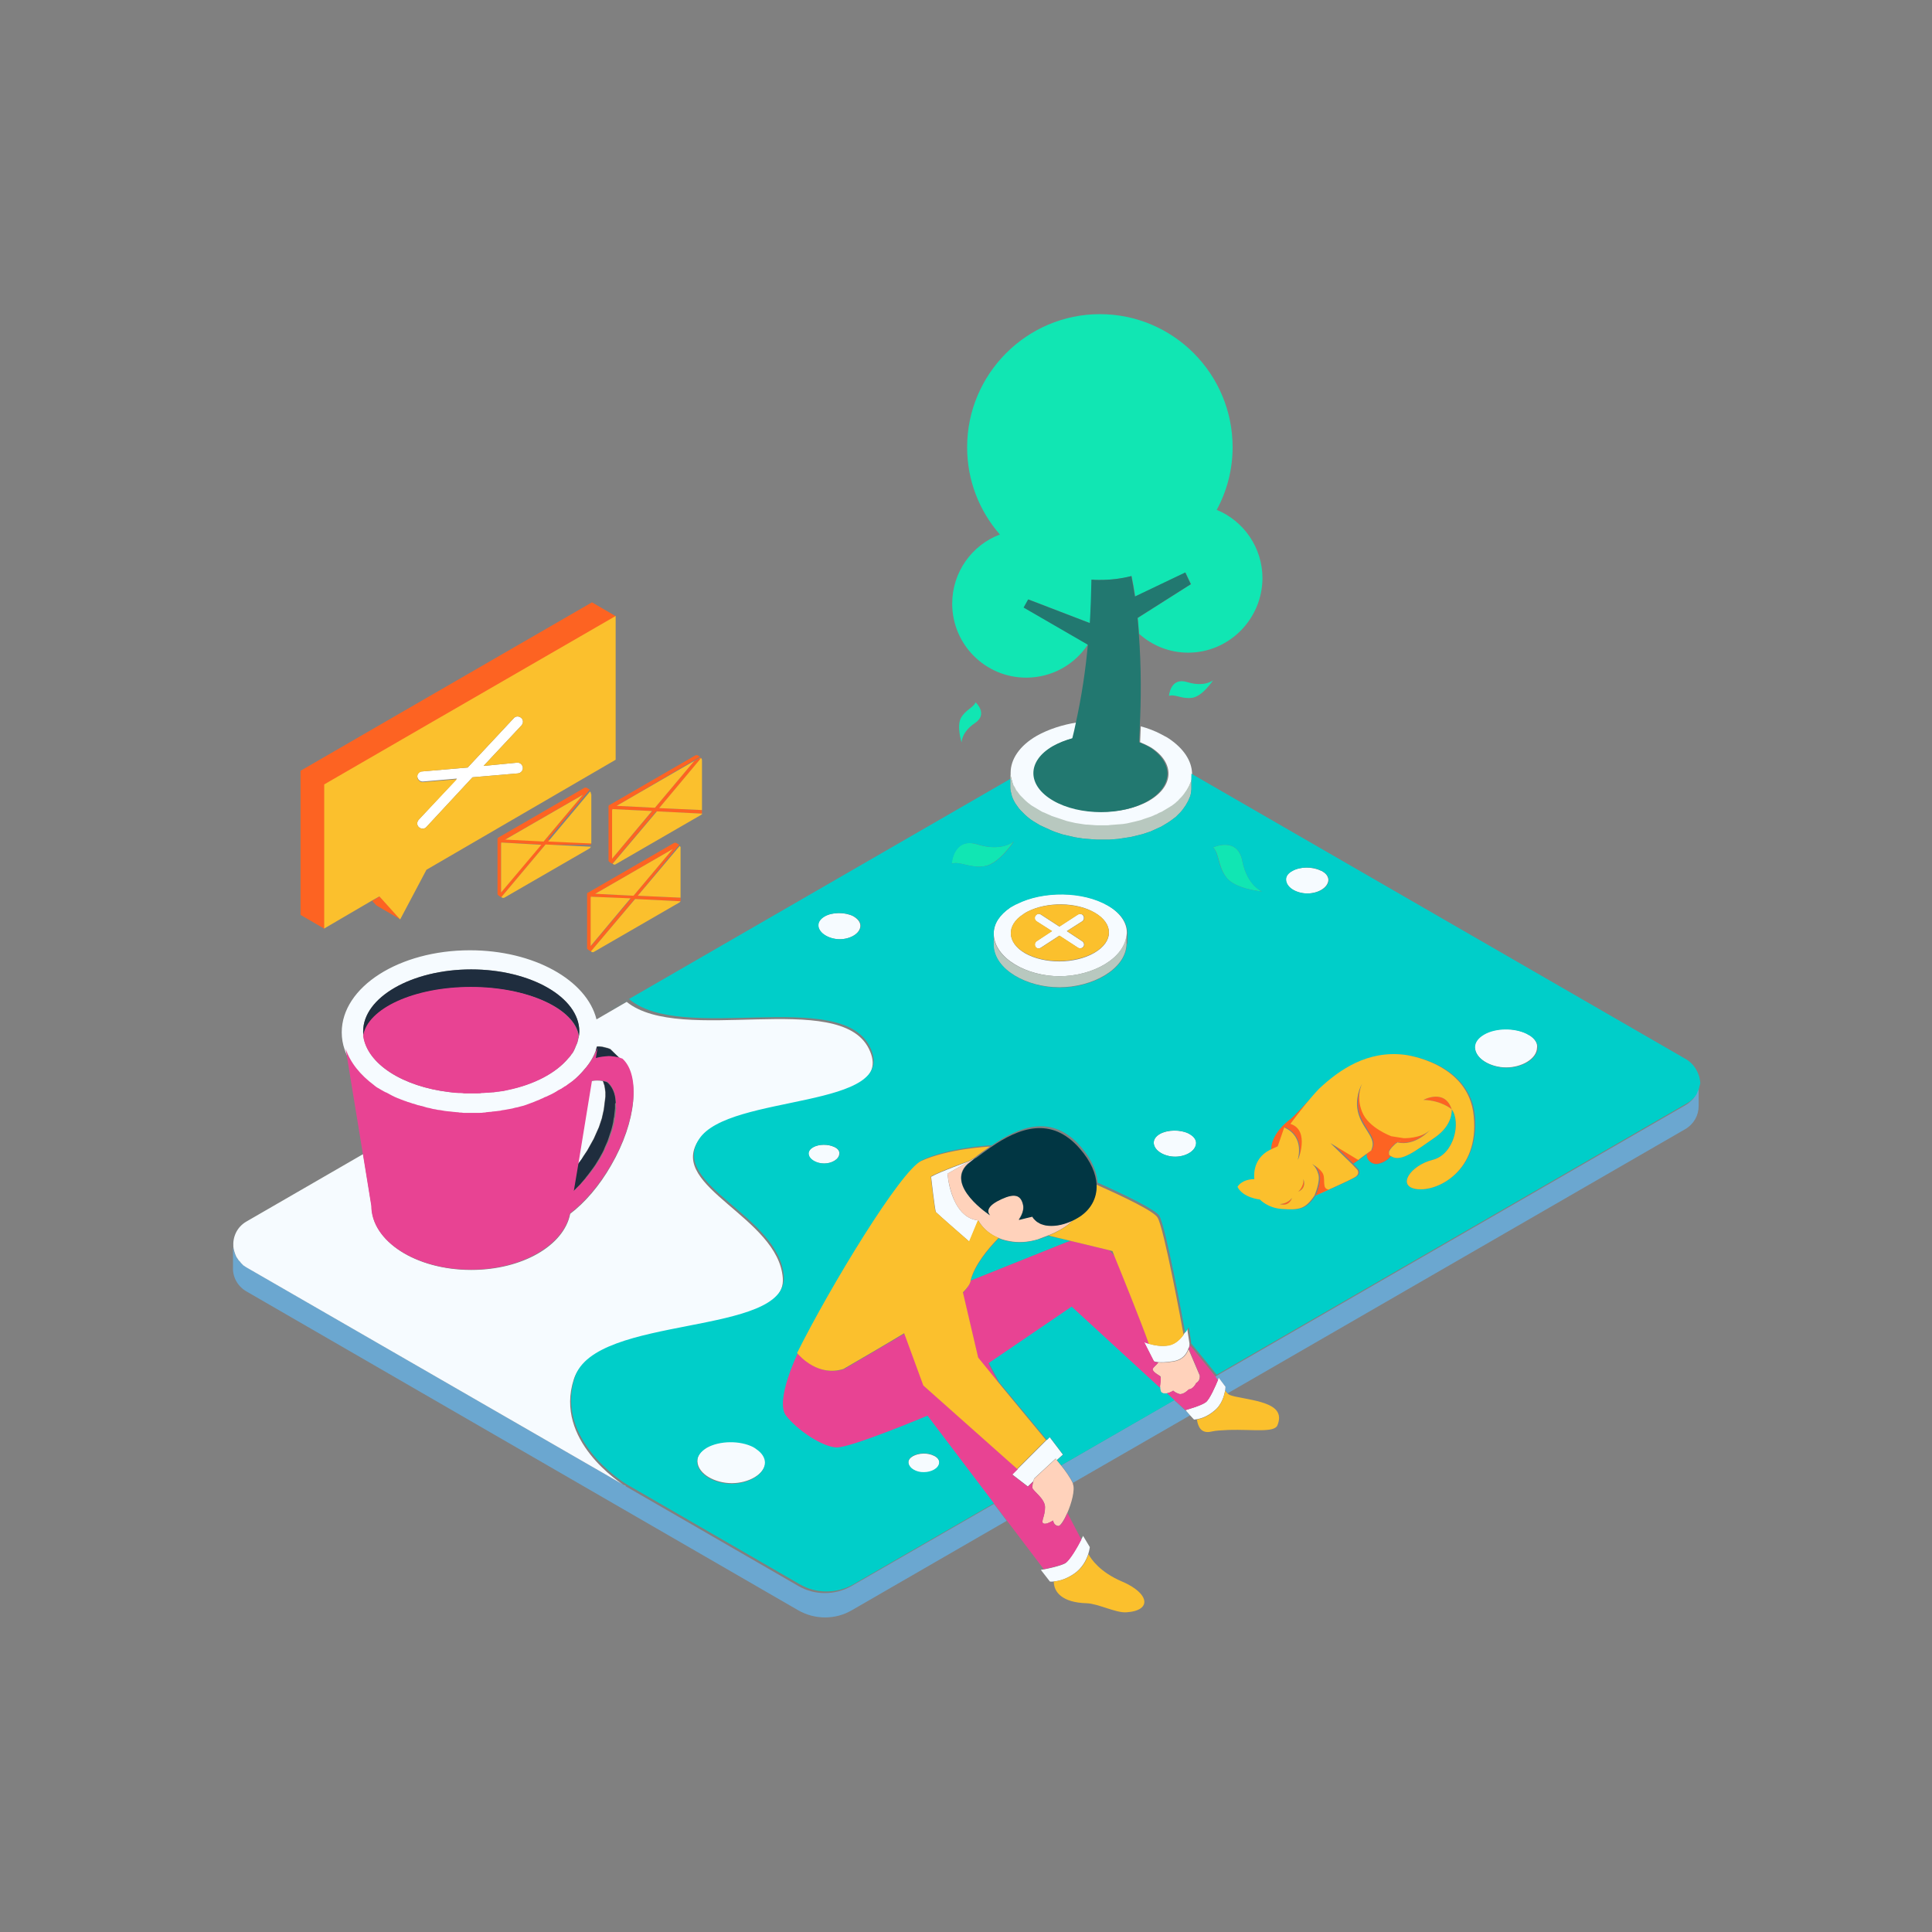 <?xml version="1.0" standalone="no"?>
<svg version="1.1" id="color_x5F_1" xmlns="http://www.w3.org/2000/svg" xmlns:xlink="http://www.w3.org/1999/xlink" x="0px" y="0px" width="600px" height="600px" viewBox="0 0 600 600" enable-background="new 0 0 600 600" xml:space="preserve">
<rect x="0" y="0" width="600" height="600" fill="#808080" stroke="none"/>
<path id="color_x5F_13" fill="#6BA7D0" d="M308.719,467.059l3.931,5.241l-48.178,27.817c-5.04,2.924-11.389,2.924-16.529,0
	L76.499,401.041c-2.923-1.713-4.333-4.736-4.132-7.66v-6.449v0.1c0,0.202,0,0.504,0.101,0.706c0,0.202,0.101,0.302,0.101,0.403
	c0,0.201,0.101,0.303,0.101,0.402c0.101,0.202,0.101,0.404,0.201,0.605c0,0.101,0.101,0.201,0.101,0.303
	c0.101,0.201,0.202,0.504,0.302,0.705c0,0.101,0.101,0.101,0.101,0.201c0.101,0.202,0.302,0.504,0.504,0.706
	c0,0.101,0.101,0.101,0.101,0.202c0.202,0.201,0.403,0.402,0.605,0.604c0.101,0.102,0.101,0.102,0.101,0.202
	c0.202,0.202,0.403,0.403,0.604,0.604c0.101,0,0.101,0.102,0.202,0.201c0.303,0.202,0.605,0.404,0.907,0.605l117.722,67.932
	c0,0,0,0-0.101,0l53.922,31.145c5.039,2.923,11.389,2.923,16.529,0L308.719,467.059z M527.532,336.939v0.101
	c0,0.303-0.101,0.504-0.201,0.807c0,0.101,0,0.201-0.101,0.302c-0.102,0.202-0.102,0.403-0.202,0.706
	c0,0.101-0.101,0.202-0.101,0.302c-0.101,0.202-0.201,0.404-0.303,0.605c0,0.101-0.101,0.201-0.101,0.303
	c-0.101,0.201-0.302,0.504-0.403,0.705c0,0.101-0.101,0.101-0.101,0.201c-0.201,0.303-0.403,0.504-0.604,0.705c0,0,0,0-0.101,0.102
	c-0.504,0.504-1.109,1.008-1.814,1.411l-146.145,84.36c0.302,0.403,0.604,0.706,0.806,1.008c0.202-0.504,0.303-0.705,0.303-0.705
	l2.116,2.822c0,0,0,0.403-0.101,1.108l0,0c0.303,0.403,0.604,0.706,0.807,0.907L523.4,350.646c2.721-1.612,4.132-4.334,4.132-7.156
	v-6.954C527.633,336.637,527.532,336.838,527.532,336.939z M368.083,437.931l-3.427-3.125l-35.074,20.259
	c1.209,1.512,2.822,3.729,3.628,5.443l36.385-20.965L368.083,437.931L368.083,437.931z"></path>
<path id="color_x5F_12" fill="#FD6322" d="M422.207,360.02L422.207,360.02l-1.915,1.311l-6.753-6.551L422.207,360.02z
	 M442.063,341.576c5.745,0.201,8.77,2.922,8.77,2.922C448.715,337.947,442.063,341.576,442.063,341.576z M397.514,373.93
	c3.023,0.906,3.83-1.916,3.83-1.916C399.832,373.93,397.514,373.93,397.514,373.93z M436.217,353.268l-0.604,0.303l0,0l0,0l0,0
	c0.101-0.102,0.201-0.102,0.303-0.202l0,0C436.116,353.368,436.116,353.368,436.217,353.268
	C436.217,353.368,436.217,353.368,436.217,353.268L436.217,353.268l-3.83-0.605c0,0-7.155-2.62-9.07-7.559
	c-2.017-4.939,0-8.77,0-8.77s-2.017,3.227-1.513,7.561c0.706,5.846,5.745,8.667,4.637,12.295l-0.303,0.908l-1.713,1.209l0,0
	c-0.504,1.109,1.311,3.629,3.729,3.023c2.016-0.504,3.325-1.814,3.729-2.318c0,0,0,0-0.101-0.1
	c-0.101-0.102-0.201-0.202-0.302-0.202l-0.102-0.101c0-0.102-0.101-0.201-0.101-0.201c0-0.102,0-0.102,0-0.202s0-0.202,0-0.202
	c0-0.101,0-0.101,0-0.201s0-0.101,0-0.201c0-0.102,0.101-0.202,0.101-0.303c0,0,0-0.101,0.102-0.101
	c0.101-0.101,0.101-0.202,0.201-0.403l0.101-0.102c0.101-0.1,0.202-0.201,0.303-0.402l0.101-0.102
	c0.101-0.1,0.201-0.201,0.303-0.302c0.101-0.101,0.101-0.101,0.201-0.202c0.101-0.1,0.201-0.201,0.303-0.302
	c0.101-0.101,0.201-0.101,0.201-0.202c0.101-0.1,0.201-0.201,0.303-0.201c0.101-0.101,0.201-0.101,0.302-0.201
	c0.101-0.102,0.202-0.102,0.202-0.201c0.101-0.102,0.201-0.102,0.302-0.202c0.102,0,0.102-0.101,0.202-0.101
	c0.101-0.102,0.201-0.102,0.302-0.202c0,0,0.102,0,0.102-0.101l0,0l-1.109,0.705c5.645,1.311,10.18-3.83,10.18-3.83
	C441.559,353.57,436.217,353.268,436.217,353.268z M403.359,360.121c0,0.504,3.931-9.172-2.317-11.087c0,0,5.342-7.257,8.869-10.886
	c0.101-0.101,0.101-0.101,0.201-0.201c-3.729,3.527-6.753,7.055-9.07,9.172l-0.102,0.101c-0.302,0.303-0.604,0.504-0.907,0.706
	c-5.946,4.636-5.342,9.07-5.342,9.07l2.419-1.108l2.017-5.846C405.577,353.065,403.359,359.818,403.359,360.121z M411.322,364.656
	c-0.706-1.713-3.528-3.225-3.528-3.225s1.411,0.906,2.017,3.225c0.705,2.318-1.21,6.652-1.21,6.652s2.016-0.907,4.435-2.016
	C410.919,369.191,412.027,366.37,411.322,364.656z M403.058,370.1c2.923-1.21,1.612-3.932,1.612-3.932
	C404.871,368.588,403.058,370.1,403.058,370.1z M183.84,187.065l-60.373,34.873l-30.136,17.437v44.75l7.458,4.334v-44.75
	l30.136-17.437l60.373-34.873L183.84,187.065z M115.605,279.792l1.311,1.411l7.458,4.334l-6.451-7.156L115.605,279.792z
	 M204.704,250.966l13.304,0.605v0.504c0,0.101,0,0.202,0,0.302c0,0,0,0,0,0.101c0,0.101,0,0.101-0.101,0.202l0,0l-14.11-0.706
	l-13.606,16.228c0,0.101,0.101,0.201,0.202,0.201l0,0l-1.008-0.604l-0.101-0.101l-0.101-0.101l-0.101-0.101l-0.101-0.101v-0.101
	v-0.101v-0.101v-0.101v-15.824v-0.101v-0.101l0,0v-0.101v-0.101v-0.101v-0.101v-0.101v-0.101v-0.101l0.101-0.101v-0.101h0.101
	v-0.101h0.101h0.101l26.508-15.32h0.101l0.101-0.101h0.101h0.101h0.101h0.101h0.101l1.008,0.605l0,0
	c-0.202-0.101-0.403-0.101-0.604,0.101l-25.5,15.018l11.893,0.605l12.196-14.514l1.512-0.907c0.302-0.101,0.504-0.101,0.706,0
	L204.704,250.966z M202.587,251.873l-12.296-0.605c0.101-0.201,0.202-0.403,0.403-0.504c-0.302,0.101-0.504,0.605-0.504,0.907
	v14.917L202.587,251.873z M169.326,262.355l-13.606,16.227c0,0.101,0.101,0.101,0.101,0.101s0,0.101,0.101,0.101l-1.008-0.604
	l-0.101-0.101l-0.101-0.101l-0.101-0.101l-0.101-0.101v-0.101v-0.101v-0.101v-0.101v-15.924v-0.101v-0.101v-0.101v-0.101v-0.101
	v-0.101v-0.101v-0.101v-0.101v-0.101l0.101-0.101v-0.101l0.101-0.101h0.101v-0.101h0.101l26.508-15.32l0.101-0.101h0.101h0.101
	h0.101h0.101h0.101h0.101l1.008,0.604c-0.101,0-0.101,0-0.202,0c0.101,0,0.202,0,0.202,0l0,0l0,0l-13.002,15.521l13.405,0.605v0.504
	c0,0.101,0,0.302-0.101,0.504l0,0H169.326z M182.631,245.926c0.101-0.101,0.201-0.101,0.302-0.101l0,0l0,0
	C182.832,245.826,182.731,245.826,182.631,245.926z M155.72,278.481L155.72,278.481v-0.101
	C155.619,278.381,155.619,278.481,155.72,278.481L155.72,278.481z M168.016,262.254l-12.296-0.605
	c-0.101,0.101-0.101,0.303-0.101,0.504v15.018L168.016,262.254z M168.923,261.247l12.195-14.514l-24.996,14.413l0.907-0.504
	L168.923,261.247z M198.051,278.179l13.304,0.604v0.504c0,0.101,0,0.202,0,0.303c0,0,0,0,0,0.101s0,0.101-0.101,0.202l0,0
	l-14.11-0.706l-13.607,16.227l0,0c0,0,0,0.101,0.101,0.101l0.101,0.101l-1.008-0.605l-0.101-0.101l-0.101-0.101l-0.101-0.101
	l-0.101-0.101v-0.101v-0.101v-0.101v0v-15.925v-0.101v-0.101l0,0v-0.101v-0.101v-0.101v-0.101v-0.101v-0.101v-0.101l0.101-0.101l0,0
	l0.101-0.101v-0.101h0.101h0.101l26.508-15.32l0.101-0.101h0.101h0.101h0.101h0.101h0.101h0.101l1.008,0.604c0,0,0,0-0.101,0h-0.101
	l0,0c0.101,0,0.101,0,0.202,0l0,0l0,0L198.051,278.179z M210.449,262.758c0.101-0.101,0.201-0.101,0.302-0.101l0,0
	C210.65,262.658,210.549,262.658,210.449,262.758z M183.538,295.414v-0.101C183.538,295.313,183.538,295.313,183.538,295.414
	C183.538,295.313,183.538,295.313,183.538,295.414C183.538,295.313,183.538,295.313,183.538,295.414z M195.935,279.086
	l-12.296-0.604c0.101-0.202,0.201-0.403,0.403-0.504c-0.302,0.101-0.504,0.604-0.504,0.907v14.917L195.935,279.086z
	 M208.937,263.666l-24.088,13.909l11.893,0.605L208.937,263.666z"></path>
<path id="color_x5F_11" fill="#F6FBFF" d="M180.615,360.02l-0.604,0.807l-0.605,0.807l4.233-25.902c1.209-0.202,2.419-0.202,3.527,0
	l0.101,0.201l0.201,0.604l0.202,0.604l0.101,0.605l0.101,0.705l0.101,0.705v0.706v0.706l-0.101,0.806l-0.101,0.807l-0.101,0.806
	l-0.101,0.807l-0.101,0.807l-0.201,0.906l-0.202,0.908l-0.202,0.906l-0.302,0.907l-0.303,0.907l-0.302,0.907l-0.403,0.907
	l-0.403,0.906l-0.403,0.908l-0.403,0.906l-0.504,0.908l-0.504,0.906l-0.504,0.907l-0.504,0.907l-0.604,0.907l-0.605,0.907
	L180.615,360.02z M303.578,378.969c-3.226-0.403-5.342-2.621-6.753-5.241c-1.915-3.528-2.419-7.66-2.52-8.87
	c0-0.201-0.101-0.302-0.101-0.302l0.302-0.202l6.552-3.729c0,0-9.071,3.225-11.894,4.838c0,0,1.209,10.684,1.512,10.986
	c0.202,0.302,10.382,9.172,10.382,9.172l2.721-6.552v-0.101C303.679,378.969,303.679,378.969,303.578,378.969z M290.476,452.344
	c-0.101-0.102-0.101-0.102-0.202-0.102c-0.101,0-0.101-0.101-0.202-0.101c-1.915-1.008-4.737-0.907-6.551,0.101
	c-0.907,0.504-1.411,1.21-1.411,1.915v0.102c0.101,1.813,2.52,3.124,4.838,3.124s4.636-1.209,4.737-3.023
	C291.786,453.553,291.282,452.848,290.476,452.344z M269.813,325.65c9.877,19.654-43.743,14.414-53.015,28.726
	c-9.273,14.212,24.895,23.686,26.306,42.533s-58.559,11.792-64.909,31.446c-6.148,18.948,14.514,32.253,16.025,33.16h0.101
	L76.499,393.583c-0.302-0.202-0.604-0.403-0.907-0.604c-0.101,0-0.101-0.102-0.202-0.201c-0.202-0.202-0.403-0.404-0.605-0.605
	c-0.101-0.101-0.101-0.101-0.101-0.201c-0.202-0.201-0.403-0.403-0.605-0.605c0-0.101-0.101-0.101-0.101-0.201
	c-0.202-0.201-0.302-0.504-0.504-0.705c0-0.102-0.101-0.102-0.101-0.202c-0.101-0.202-0.202-0.504-0.303-0.706
	c0-0.1-0.101-0.201-0.101-0.302c-0.101-0.202-0.101-0.403-0.202-0.604c0-0.102-0.101-0.303-0.101-0.403s-0.101-0.302-0.101-0.403
	c0-0.201-0.101-0.504-0.101-0.705c-0.202-3.023,1.108-6.048,4.031-7.762l36.285-20.964l2.62,16.126
	c0,10.986,13.809,19.855,30.942,19.855c15.824,0,28.826-7.559,30.741-17.436c4.535-3.428,9.071-8.668,12.699-15.018
	c7.962-13.708,9.172-27.919,3.225-32.757l0.504,0.504l-3.427-3.427l-0.504-0.504l-0.806-0.303l-0.806-0.201l-0.807-0.202
	l-0.907-0.101h-0.807c-0.101,0.201-0.101,0.504-0.202,0.705l0,0c-0.504,1.412-1.108,2.822-2.016,4.133l0,0
	c-0.202,0.303-0.403,0.605-0.604,0.907c0,0,0,0.101-0.101,0.101c-0.202,0.303-0.403,0.605-0.706,0.907c0,0,0,0.101-0.101,0.101
	c-1.209,1.512-2.722,3.023-4.334,4.334c-0.101,0-0.101,0.102-0.202,0.102c-0.302,0.201-0.605,0.402-0.806,0.604
	c-0.101,0.102-0.202,0.102-0.303,0.202c-0.302,0.202-0.604,0.403-0.806,0.604c-0.101,0.102-0.202,0.202-0.403,0.202
	c-0.302,0.201-0.604,0.403-0.907,0.604c-0.101,0.101-0.303,0.201-0.403,0.201c-0.302,0.202-0.604,0.404-0.907,0.504
	c-0.101,0.102-0.202,0.102-0.302,0.202c-1.008,0.604-2.117,1.108-3.225,1.612c-0.202,0.102-0.303,0.201-0.504,0.201
	c-0.303,0.102-0.605,0.202-0.907,0.404c-0.101,0-0.202,0.101-0.202,0.101c-0.101,0.101-0.302,0.101-0.403,0.201
	c-0.302,0.101-0.604,0.202-0.806,0.303s-0.504,0.201-0.706,0.302c-0.302,0.102-0.504,0.202-0.806,0.303
	c-0.303,0.101-0.504,0.201-0.807,0.303c-0.302,0.101-0.504,0.201-0.806,0.302s-0.604,0.202-0.907,0.303
	c-0.302,0.101-0.504,0.101-0.806,0.202c-0.302,0.1-0.706,0.201-1.109,0.302l0,0c-0.201,0-0.403,0.101-0.604,0.101
	c-0.605,0.102-1.109,0.201-1.713,0.403c-0.202,0-0.403,0.101-0.605,0.101c-0.403,0.102-0.706,0.102-1.108,0.201
	c-0.202,0-0.504,0.102-0.706,0.102c-0.403,0.101-0.706,0.101-1.109,0.201c-0.302,0-0.504,0.102-0.806,0.102
	c-0.403,0-0.706,0.1-1.109,0.1c-0.302,0-0.504,0.102-0.806,0.102c-0.403,0-0.806,0.101-1.109,0.101c-0.202,0-0.504,0-0.706,0.101
	c-0.403,0-0.806,0-1.31,0.102c-0.202,0-0.403,0-0.605,0c-0.604,0-1.31,0-1.915,0c-0.605,0-1.311,0-1.915,0c-0.202,0-0.403,0-0.605,0
	c-0.403,0-0.806,0-1.31-0.102c-0.202,0-0.504,0-0.706-0.101c-0.403,0-0.807-0.101-1.109-0.101s-0.504,0-0.806-0.102
	c-0.403,0-0.706-0.1-1.109-0.1c-0.302,0-0.504-0.102-0.806-0.102c-0.403,0-0.706-0.101-1.109-0.201
	c-0.202,0-0.504-0.102-0.706-0.102c-0.101,0-0.101,0-0.201,0l0,0c-0.303-0.1-0.605-0.1-0.907-0.201
	c-0.202,0-0.504-0.101-0.706-0.101c-0.605-0.101-1.109-0.202-1.713-0.403c-0.202-0.101-0.504-0.101-0.706-0.201
	c-0.302-0.102-0.706-0.202-1.008-0.303c-0.303-0.101-0.504-0.201-0.807-0.201c-0.302-0.102-0.504-0.202-0.806-0.202
	c-0.302-0.101-0.604-0.201-0.907-0.302c-0.202-0.102-0.504-0.202-0.706-0.202c-0.302-0.101-0.604-0.201-0.907-0.302
	c-0.202-0.102-0.403-0.202-0.605-0.202c-0.302-0.101-0.604-0.202-0.907-0.302c-0.201-0.102-0.403-0.102-0.504-0.202
	c-0.302-0.101-0.604-0.302-1.008-0.403c-0.101,0-0.202-0.101-0.302-0.101c-1.209-0.604-2.419-1.21-3.628-1.813h-0.101
	c-0.403-0.202-0.705-0.404-1.108-0.605c-0.101,0-0.101-0.101-0.202-0.101c-0.302-0.202-0.706-0.403-1.008-0.604
	c-0.101,0-0.101-0.102-0.202-0.102c-0.302-0.201-0.706-0.504-1.008-0.705l-0.101-0.102c-4.333-3.225-7.458-7.055-8.869-11.389l0,0
	c-0.605-1.713-0.907-3.527-0.907-5.342c0-14.11,17.84-25.5,39.812-25.5c19.855,0,36.284,9.273,39.308,21.468l0,0l9.374-5.443
	C211.457,324.744,260.642,307.207,269.813,325.65z M179.909,320.309c0-10.582-15.118-19.25-33.563-19.25
	c-18.444,0-33.563,8.668-33.563,19.25c0,0.504,0,1.008,0.101,1.412v0.1c1.209,8.668,12.195,15.623,26.709,17.336h0.101
	c0.504,0.102,1.008,0.102,1.411,0.102c0.101,0,0.101,0,0.202,0c0.403,0,0.907,0.101,1.31,0.101c0.101,0,0.202,0,0.302,0
	c0.403,0,0.907,0,1.311,0.101c0.101,0,0.202,0,0.403,0c0.605,0,1.109,0,1.713,0c0.605,0,1.109,0,1.713,0c0.101,0,0.303,0,0.403,0
	c0.403,0,0.806,0,1.209-0.101c0.101,0,0.302,0,0.403,0c0.403,0,0.806-0.101,1.209-0.101c0.101,0,0.302,0,0.403,0
	c0.403,0,0.807-0.102,1.311-0.102c0.101,0,0.202,0,0.302,0c0.403-0.1,0.907-0.1,1.311-0.201c0.101,0,0.101,0,0.201,0
	c0.504-0.101,0.907-0.101,1.411-0.201h0.101c0.504-0.102,1.008-0.202,1.411-0.303l0,0c8.265-1.713,14.917-5.241,18.747-9.776
	c0,0,0-0.101,0.101-0.101c0.202-0.202,0.403-0.504,0.605-0.706c0.101-0.101,0.101-0.202,0.202-0.302
	c0.101-0.202,0.202-0.303,0.403-0.504c0.101-0.202,0.202-0.303,0.303-0.504c0.101-0.102,0.101-0.202,0.202-0.404
	c0.101-0.201,0.201-0.402,0.302-0.604c0-0.102,0.101-0.202,0.101-0.303c0.101-0.201,0.202-0.504,0.302-0.706
	c0-0.101,0-0.101,0.101-0.201c0.101-0.303,0.202-0.504,0.302-0.807v-0.101c0.101-0.303,0.202-0.605,0.202-0.907l0,0
	C179.809,321.922,179.909,321.115,179.909,320.309z M369.494,352.26c-0.101-0.102-0.201-0.102-0.302-0.202
	c-2.621-1.31-6.552-1.21-8.971,0.101c-1.311,0.706-1.915,1.714-1.915,2.722v0.101c0.101,2.419,3.427,4.233,6.652,4.233
	s6.35-1.714,6.551-4.132c0-0.908-0.504-1.916-1.612-2.621C369.696,352.36,369.595,352.26,369.494,352.26z M260.743,291.685
	c3.225,0,6.35-1.713,6.45-4.132l0,0c0-0.907-0.504-1.814-1.612-2.621c-0.101-0.101-0.202-0.101-0.303-0.202
	c-0.101-0.101-0.201-0.101-0.302-0.202c-2.621-1.31-6.551-1.31-8.97,0.101c-1.31,0.706-1.915,1.713-1.915,2.722v0.101
	C254.292,289.871,257.517,291.685,260.743,291.685z M234.94,449.823c-0.101-0.101-0.302-0.201-0.403-0.302
	c-0.202-0.101-0.302-0.202-0.504-0.303c-4.132-2.116-10.482-2.016-14.413,0.202c-2.016,1.209-3.125,2.721-3.024,4.334
	c0,0.101,0,0.101,0,0.101c0.202,3.931,5.443,6.753,10.684,6.753c5.141,0,10.281-2.722,10.482-6.652
	C237.763,452.545,236.855,451.033,234.94,449.823z M259.432,356.392c-0.101-0.101-0.101-0.101-0.202-0.101
	c-0.101-0.102-0.201-0.102-0.201-0.102c-1.915-0.906-4.737-0.906-6.552,0.102c-0.907,0.504-1.411,1.209-1.411,1.915v0.101
	c0.101,1.814,2.419,3.023,4.838,3.023c2.318,0,4.636-1.209,4.737-3.023C260.743,357.602,260.339,356.896,259.432,356.392z
	 M369.394,417.672c0-0.303,0-0.504,0-0.504l-0.705-4.536c0,0-0.403,0.807-1.109,1.814c-0.907,1.311-2.419,2.923-4.535,3.326
	c-2.318,0.504-4.737,0-6.249-0.504c-0.907-0.303-1.512-0.504-1.512-0.504l3.023,5.946c0,0,0.303,0.202,1.311,0.303
	c0.907,0.101,2.419,0.101,4.838-0.303c2.923-0.504,4.132-2.419,4.535-3.83C369.293,418.479,369.394,417.975,369.394,417.672z
	 M378.263,428.557c-0.705,1.714-2.62,6.148-3.83,6.955c-1.512,1.108-6.047,2.318-6.248,2.419l0,0l1.41,1.612l1.21,1.311
	c0,0,0.303,0,0.907-0.101c1.108-0.202,3.023-0.706,5.241-2.521c2.52-1.915,3.225-4.838,3.527-6.45
	c0.101-0.705,0.101-1.108,0.101-1.108l-2.116-2.822C378.565,427.751,378.364,428.053,378.263,428.557z M356.795,254.09
	c0.201-0.101,0.403-0.101,0.604-0.202c0.403-0.201,0.807-0.302,1.109-0.504c0.402-0.101,0.806-0.302,1.108-0.504
	c0.302-0.202,0.705-0.302,1.108-0.504c0.303-0.202,0.706-0.403,1.008-0.604c0.202-0.101,0.303-0.202,0.504-0.303
	c0.202-0.101,0.303-0.202,0.504-0.302c0.102-0.101,0.303-0.202,0.504-0.302c0.102-0.101,0.303-0.202,0.504-0.303
	c0.102-0.101,0.303-0.201,0.403-0.302l0,0c0.101-0.101,0.303-0.202,0.403-0.302s0.303-0.202,0.403-0.302
	c0.101-0.101,0.303-0.202,0.403-0.302c0.302-0.202,0.504-0.403,0.705-0.706c0.202-0.202,0.403-0.403,0.706-0.706
	c0.201-0.202,0.402-0.504,0.604-0.706c0.201-0.302,0.403-0.504,0.504-0.706c0.101-0.101,0.201-0.202,0.201-0.302
	c0.102-0.101,0.202-0.303,0.303-0.403c0.101-0.202,0.303-0.504,0.403-0.706s0.302-0.504,0.403-0.706
	c0.101-0.302,0.201-0.504,0.302-0.706c0.101-0.302,0.202-0.504,0.303-0.706c0-0.101,0.101-0.302,0.101-0.403
	c0-0.101,0.101-0.303,0.101-0.403c0.102-0.302,0.102-0.504,0.102-0.806c0-0.202,0.101-0.504,0.101-0.706c0-0.202,0-0.403,0-0.504
	c-0.101-3.83-2.52-7.66-7.156-10.785c-0.403-0.302-0.807-0.504-1.21-0.706c-0.402-0.202-0.906-0.504-1.31-0.706
	c-1.915-1.008-4.032-1.814-6.249-2.419c-0.101,1.713-0.101,3.427-0.202,4.939c0.504,0.201,1.109,0.504,1.613,0.705
	c0.302,0.202,0.705,0.303,1.008,0.504c0.302,0.201,0.604,0.302,0.907,0.504c7.257,4.737,7.055,11.893-0.706,16.429
	c-8.063,4.636-21.267,4.636-29.431-0.101c-8.164-4.737-8.164-12.296-0.101-16.933c1.814-1.008,3.83-1.814,6.048-2.419
	c0.402-1.612,0.806-3.225,1.108-4.838c-4.536,0.706-8.869,2.117-12.498,4.132c-5.442,3.125-8.164,7.358-8.164,11.49
	c0,0.302,0,0.504,0,0.806c0,0.101,0,0.302,0.101,0.403c0,0.101,0,0.302,0.102,0.403c0,0.303,0.101,0.504,0.201,0.807
	s0.101,0.504,0.201,0.806c0,0.101,0.102,0.302,0.102,0.403c0,0.101,0.101,0.302,0.101,0.403c0.101,0.303,0.201,0.504,0.403,0.706
	c0.101,0.303,0.302,0.504,0.403,0.807c0.101,0.302,0.302,0.504,0.504,0.706c0.201,0.201,0.302,0.504,0.504,0.706
	c0.201,0.302,0.402,0.504,0.604,0.705c0.101,0.101,0.201,0.202,0.302,0.303c0.102,0.101,0.202,0.201,0.303,0.302
	c0.101,0.101,0.202,0.202,0.403,0.302c0.101,0.101,0.303,0.202,0.403,0.302c0.302,0.202,0.504,0.504,0.806,0.706
	c0.102,0.101,0.303,0.202,0.403,0.303c0.101,0.101,0.303,0.201,0.403,0.302c0.201,0.101,0.303,0.202,0.504,0.302l0,0
	c0.101,0.101,0.303,0.202,0.504,0.302c0.303,0.202,0.706,0.403,1.008,0.605c0.303,0.202,0.706,0.403,1.008,0.604
	c0.202,0.101,0.303,0.202,0.504,0.303c0.202,0.101,0.403,0.201,0.504,0.302c0.403,0.202,0.706,0.302,1.109,0.504
	c0.402,0.202,0.806,0.302,1.108,0.504c0.403,0.101,0.807,0.302,1.21,0.403c0.402,0.101,0.806,0.302,1.209,0.403
	c0.201,0.101,0.403,0.101,0.604,0.202l0,0c0.202,0.101,0.403,0.101,0.605,0.202c0.201,0.101,0.402,0.101,0.604,0.202l0,0
	c0.201,0.101,0.403,0.101,0.604,0.202c0.403,0.101,0.907,0.202,1.311,0.302s0.907,0.202,1.31,0.302
	c0.504,0.101,0.907,0.101,1.311,0.202c0.403,0.101,0.907,0.101,1.311,0.202c0.504,0.101,0.907,0.101,1.311,0.101
	c0.504,0,0.906,0.101,1.31,0.101c0.504,0,0.907,0.101,1.411,0.101c0.202,0,0.504,0,0.706,0c0.201,0,0.402,0,0.705,0s0.504,0,0.706,0
	c0.201,0,0.504,0,0.705,0s0.403,0,0.705,0c0.202,0,0.505,0,0.706,0c0.504,0,0.907-0.101,1.311-0.101c0.504,0,0.907-0.101,1.31-0.101
	c0.504,0,0.907-0.101,1.311-0.101c0.201,0,0.403-0.101,0.706-0.101c0.201,0,0.402-0.101,0.705-0.101
	c0.403-0.101,0.907-0.202,1.311-0.302c0.403-0.101,0.907-0.202,1.31-0.303c0.202-0.101,0.403-0.101,0.605-0.201
	c0.201-0.101,0.402-0.101,0.604-0.101c0.403-0.101,0.807-0.202,1.209-0.403c0.403-0.101,0.807-0.303,1.21-0.403
	C356.392,254.292,356.594,254.191,356.795,254.09z M410.818,270.721c-0.101-0.101-0.202-0.101-0.303-0.202
	c-0.101-0.101-0.201-0.101-0.303-0.101c-2.62-1.311-6.551-1.311-8.97,0.101c-1.311,0.706-1.915,1.713-1.915,2.621v0.101
	c0.101,2.419,3.427,4.233,6.652,4.233c3.225,0,6.35-1.713,6.551-4.132C412.531,272.434,412.027,271.426,410.818,270.721z
	 M475.021,321.519c-0.102-0.101-0.303-0.101-0.403-0.202c-0.102-0.1-0.303-0.201-0.504-0.302c-3.83-1.915-9.676-1.915-13.305,0.202
	c-1.915,1.107-2.822,2.52-2.822,3.93v0.102c0.202,3.628,5.04,6.248,9.777,6.248c4.736,0,9.474-2.62,9.574-6.147
	C477.541,324.038,476.734,322.627,475.021,321.519z M328.171,453.452l1.915-1.714l-4.133-5.442l-0.907,0.907l-8.97,8.971
	l-1.714,1.713l4.838,3.729l1.714-1.613c0.101-0.504,0.302-0.906,0.302-0.906l6.652-6.148
	C327.868,453.049,327.969,453.25,328.171,453.452z M335.729,478.246c-1.108,2.117-3.527,6.35-4.938,7.257
	c-1.411,0.807-5.14,1.613-6.753,1.915c-0.504,0.101-0.806,0.101-0.806,0.101l2.821,3.629c0,0,0.403,0.101,1.109,0
	c1.31-0.101,3.527-0.504,6.249-2.318c2.62-1.713,3.931-4.334,4.535-6.148c0.403-1.31,0.504-2.217,0.504-2.217l-2.116-3.528
	C336.436,476.936,336.133,477.44,335.729,478.246z M336.436,284.428c-0.303-0.605-1.108-0.706-1.714-0.403l-5.745,3.729
	l-5.744-3.729c-0.605-0.403-1.311-0.202-1.714,0.403c-0.403,0.604-0.201,1.31,0.403,1.713l4.737,3.023l-4.737,3.125
	c-0.604,0.403-0.706,1.109-0.403,1.713c0.403,0.605,1.108,0.706,1.714,0.303l5.744-3.729l5.745,3.729
	c0.605,0.403,1.311,0.201,1.714-0.303c0.403-0.604,0.201-1.31-0.403-1.713l-4.737-3.125l4.737-3.023
	C336.637,285.738,336.738,285.033,336.436,284.428z M349.941,289.568c0,0.101,0,0.202,0,0.302
	c-0.403,7.761-10.684,13.304-20.863,13.304c-10.079,0-20.158-5.442-20.461-13.103c0-0.202,0-0.302,0-0.504
	c0.102-2.822,1.814-5.543,5.241-7.862c0.303-0.202,0.604-0.302,0.907-0.504s0.706-0.403,1.008-0.504
	c8.164-4.132,20.562-4.032,28.322,0.504C347.926,283.521,349.941,286.544,349.941,289.568z M339.963,283.42
	c-5.645-3.326-14.816-3.427-20.863-0.302c-0.303,0.101-0.504,0.302-0.705,0.403c-0.202,0.101-0.403,0.202-0.605,0.403
	c-5.342,3.427-5.14,8.769,0.504,12.095c5.947,3.427,15.521,3.427,21.569-0.101C345.91,292.391,345.91,286.847,339.963,283.42z"></path>
<path id="color_x5F_10" fill="#B8C8BF" d="M369.998,240.786L369.998,240.786v4.334l-0.101,0.806l-0.101,0.706l-0.202,0.706
	l-0.302,0.706l-0.303,0.706l-0.403,0.706l-0.402,0.706l-0.504,0.706l-0.505,0.706l-0.604,0.706l-0.705,0.705l-0.706,0.706
	l-0.806,0.605l-0.807,0.604l-0.907,0.605l-1.008,0.604l-1.008,0.605l-1.108,0.504l-1.109,0.504l-1.108,0.504l-1.209,0.403
	l-1.21,0.403l-1.21,0.302l-1.209,0.302l-1.311,0.302l-1.31,0.202l-1.311,0.202l-1.311,0.202l-1.31,0.101l-1.311,0.101h-1.311h-1.411
	h-1.311l-1.41-0.101l-1.311-0.101l-1.311-0.101l-1.311-0.202l-1.31-0.201l-1.311-0.303l-1.311-0.302l-1.31-0.302l-1.21-0.403
	l-1.209-0.403l-1.21-0.504l-1.108-0.504l-1.108-0.504l-1.109-0.504l-1.008-0.604l-1.008-0.605l-0.907-0.604l-0.907-0.706
	l-0.806-0.706l-0.706-0.706l-0.705-0.706l-0.605-0.706l-0.504-0.706l-0.504-0.706l-0.402-0.705l-0.403-0.807l-0.303-0.806
	l-0.201-0.806l-0.202-0.807l-0.101-0.806v-0.807v-2.116v-1.915c0-0.101,0-0.302,0-0.403c0,0.302,0,0.504,0,0.806
	c0,0.101,0,0.303,0.101,0.403c0,0.101,0,0.302,0.101,0.403c0,0.302,0.102,0.504,0.202,0.806s0.101,0.504,0.201,0.806
	c0.102,0.303,0.202,0.504,0.303,0.807c0.101,0.302,0.201,0.504,0.403,0.706c0.101,0.302,0.302,0.504,0.403,0.806
	c0.101,0.302,0.302,0.504,0.504,0.706c0.201,0.202,0.302,0.504,0.504,0.706c0.201,0.302,0.403,0.504,0.604,0.706
	s0.504,0.504,0.705,0.706c0.202,0.201,0.504,0.504,0.706,0.706c0.302,0.201,0.504,0.504,0.807,0.706
	c0.302,0.201,0.604,0.403,0.906,0.705c0.202,0.101,0.303,0.202,0.504,0.303c0.202,0.101,0.303,0.201,0.505,0.302
	c0.302,0.202,0.705,0.403,1.008,0.604c0.302,0.202,0.705,0.403,1.008,0.605c0.302,0.202,0.705,0.403,1.108,0.504
	c0.403,0.202,0.705,0.302,1.108,0.504s0.807,0.302,1.109,0.504c0.402,0.101,0.806,0.303,1.209,0.403s0.807,0.302,1.21,0.403
	c0.201,0.101,0.402,0.101,0.604,0.201c0.201,0.101,0.403,0.101,0.604,0.202c0.202,0.101,0.403,0.101,0.604,0.202
	c0.202,0.101,0.403,0.101,0.605,0.202c0.402,0.101,0.906,0.202,1.31,0.302s0.907,0.202,1.311,0.302
	c0.504,0.101,0.907,0.101,1.311,0.202c0.403,0.101,0.907,0.101,1.31,0.202c0.504,0.101,0.907,0.101,1.311,0.101
	c0.504,0,0.907,0.101,1.311,0.101c0.504,0,0.907,0.101,1.411,0.101c0.201,0,0.504,0,0.705,0c0.202,0,0.403,0,0.706,0
	c0.302,0,0.504,0,0.705,0c0.202,0,0.504,0,0.706,0c0.504,0,0.907,0,1.31-0.101c0.504,0,0.907-0.101,1.311-0.101
	c0.504,0,0.907-0.101,1.311-0.101c0.504,0,0.907-0.101,1.31-0.101c0.403-0.101,0.907-0.101,1.311-0.202
	c0.403-0.101,0.907-0.202,1.311-0.303c0.403-0.101,0.907-0.201,1.31-0.302c0.403-0.101,0.907-0.202,1.21-0.302
	c0.403-0.101,0.807-0.202,1.21-0.403c0.402-0.101,0.806-0.302,1.209-0.403c0.403-0.101,0.807-0.303,1.21-0.403
	c0.402-0.202,0.806-0.302,1.108-0.504c0.403-0.101,0.807-0.302,1.108-0.504c0.303-0.202,0.706-0.302,1.108-0.504
	c0.303-0.202,0.706-0.403,1.009-0.605c0.201-0.101,0.302-0.202,0.504-0.302c0.201-0.101,0.302-0.202,0.504-0.302
	c0.201-0.101,0.302-0.202,0.504-0.303c0.101-0.101,0.302-0.201,0.504-0.302c0.101-0.101,0.302-0.202,0.403-0.302
	c0.101-0.101,0.302-0.202,0.402-0.302c0.303-0.202,0.504-0.403,0.807-0.706c0.303-0.202,0.504-0.403,0.705-0.706
	c0.202-0.202,0.403-0.403,0.706-0.706c0.201-0.202,0.403-0.504,0.604-0.706c0.202-0.302,0.403-0.504,0.504-0.706
	c0.202-0.202,0.303-0.504,0.504-0.706c0.102-0.202,0.303-0.504,0.403-0.706c0.101-0.201,0.303-0.504,0.403-0.706
	c0.101-0.302,0.201-0.504,0.303-0.706c0.101-0.302,0.201-0.504,0.302-0.705c0.101-0.303,0.101-0.504,0.202-0.706
	c0.101-0.303,0.101-0.504,0.101-0.807C369.998,241.29,369.998,240.988,369.998,240.786z M328.977,303.175
	c-10.078,0-20.157-5.442-20.46-13.103v2.621c0,0.302,0,0.604,0,0.806l0,0c0.303,7.66,10.382,13.103,20.46,13.103
	c10.18,0,20.562-5.543,20.864-13.304l0,0v-0.302v-3.427c0,0.101,0,0.202,0,0.302C349.538,297.631,339.258,303.175,328.977,303.175z"></path>
<path id="color_x5F_9" fill="#FFFFFF" d="M129.615,241.189c0.101,0.907,0.907,1.612,1.814,1.512l10.482-0.907l-11.893,12.8
	c-0.605,0.706-0.605,1.713,0.101,2.318c0.706,0.604,1.713,0.604,2.318-0.101l14.312-15.42l14.11-1.209
	c0.907-0.101,1.613-0.907,1.512-1.814c-0.101-0.907-0.907-1.613-1.814-1.512l-10.381,1.008l11.792-12.599
	c0.605-0.706,0.605-1.713-0.101-2.318c-0.706-0.604-1.714-0.604-2.318,0.101l-14.312,15.32l-14.111,1.209
	C130.22,239.476,129.515,240.282,129.615,241.189z"></path>
<path id="colot_x5F_8" fill="#11E6B3" d="M368.99,202.688c-5.846,0-11.188-2.217-15.219-5.846c-0.101-1.612-0.303-3.326-0.403-4.938
	l16.529-10.482l-1.713-3.628l-15.623,7.458c-0.302-2.217-0.705-4.334-1.108-6.35c-3.125,0.806-6.45,1.209-9.877,1.209
	c-0.807,0-1.714,0-2.521-0.101c0,4.233-0.201,8.769-0.504,13.505l-19.149-7.357l-1.411,2.52l19.855,11.49
	c-4.133,6.249-11.188,10.28-19.15,10.28c-12.699,0-22.98-10.28-22.98-22.98c0-9.776,6.149-18.243,14.816-21.468
	c-6.35-7.257-10.179-16.731-10.179-27.113c0-22.778,18.545-41.323,41.223-41.323c22.778,0,41.223,18.545,41.223,41.323
	c0,7.056-1.814,13.708-4.938,19.453c8.365,3.427,14.211,11.691,14.211,21.267C391.971,192.407,381.589,202.688,368.99,202.688z
	 M368.789,211.859c-5.342-1.713-5.745,4.233-5.745,4.233c1.915-0.605,4.031,1.108,7.257,0.604s6.45-5.442,6.45-5.442
	S374.131,213.472,368.789,211.859z M385.822,267.395c-1.512-7.761-9.071-4.233-9.071-4.233c2.016,2.016,1.411,5.745,4.133,9.373
	c2.822,3.628,11.087,4.334,11.087,4.334S387.334,275.055,385.822,267.395z M302.771,224.559c4.233-2.822,0.201-6.451,0.201-6.451
	c-0.705,1.713-3.023,2.217-4.535,4.838c-1.411,2.621,0.201,7.66,0.201,7.66S298.539,227.381,302.771,224.559z M303.578,262.254
	c-7.559-2.419-8.063,5.947-8.063,5.947c2.722-0.807,5.645,1.512,10.181,0.806c4.535-0.706,9.07-7.66,9.07-7.66
	S311.138,264.572,303.578,262.254z"></path>
<path id="color_x5F_7" fill="#227870" d="M356.492,248.749c-8.063,4.636-21.267,4.636-29.43-0.101
	c-8.164-4.737-8.164-12.296-0.102-16.933c1.814-1.008,3.83-1.814,6.048-2.419c0.403-1.612,0.806-3.225,1.108-4.838
	c1.814-8.265,3.023-16.428,3.729-24.189l-0.101-0.101l-19.855-11.49l1.41-2.52l19.15,7.357c0.303-4.838,0.403-9.373,0.504-13.505
	c0.807,0.101,1.714,0.101,2.52,0.101c3.427,0,6.753-0.403,9.878-1.209c0.403,2.117,0.806,4.233,1.108,6.35l15.622-7.458l1.714,3.628
	l-16.529,10.482c0.201,1.613,0.302,3.326,0.403,4.938c0.806,10.381,0.705,20.763,0.302,28.725c-0.101,1.713-0.101,3.427-0.201,4.939
	c0.504,0.201,1.108,0.504,1.612,0.705c0.303,0.202,0.706,0.303,1.008,0.504c0.303,0.201,0.604,0.302,0.907,0.504
	C364.556,237.057,364.253,244.213,356.492,248.749z"></path>
<path id="color_x5F_6" fill="#1F2D3E" d="M192.911,329.078c-0.504-0.202-1.109-0.403-1.613-0.504l0,0h-0.101
	c-0.403-0.102-0.907-0.202-1.311-0.202h-0.302h-0.907h-0.101c-1.209,0-2.52,0.202-3.931,0.604l0.504-3.225
	c0.101-0.201,0.101-0.504,0.202-0.705h0.806l0.907,0.1l0.806,0.202l0.806,0.202l0.807,0.302L192.911,329.078z M191.198,342.482
	v-0.101c0-0.403-0.101-0.806-0.101-1.21l0,0c-0.302-2.217-1.209-3.93-2.52-5.039c-0.403-0.201-0.907-0.303-1.31-0.402l0.101,0.201
	l0.202,0.604l0.202,0.604l0.101,0.605l0.101,0.705l0.101,0.705v0.706v0.706l-0.101,0.806l-0.101,0.807l-0.101,0.806l-0.101,0.807
	l-0.101,0.807l-0.202,0.906l-0.202,0.908l-0.202,0.906l-0.302,0.907l-0.302,0.907l-0.302,0.907l-0.403,0.907l-0.403,0.906
	l-0.403,0.908l-0.403,0.906l-0.504,0.908l-0.504,0.906l-0.504,0.907l-0.504,0.907l-0.605,0.907l-0.604,0.907l-0.605,0.906
	l-0.604,0.807l-0.605,0.807l-1.411,8.365c0.202-0.201,0.403-0.402,0.605-0.604l0.302-0.302l0.403-0.404
	c0.202-0.201,0.504-0.504,0.706-0.705l0.101-0.101l0.605-0.706l0.604-0.705l0.504-0.605c0.101-0.1,0.101-0.201,0.202-0.302
	l0.504-0.604l0.605-0.807l0.604-0.807l0.302-0.402c0.202-0.202,0.303-0.504,0.504-0.706l0.403-0.604l0.302-0.504
	c0.303-0.403,0.504-0.907,0.807-1.311l0.504-0.907l0.504-0.907l0.302-0.604c0.101-0.202,0.202-0.403,0.302-0.706l0.202-0.504
	l0.403-0.906l0.403-0.907l0.303-0.907l0.302-0.907c0.101-0.403,0.302-0.806,0.403-1.21l0.202-0.604l0.101-0.404
	c0.101-0.402,0.202-0.806,0.302-1.209v-0.101l0.101-0.403c0-0.201,0.101-0.403,0.101-0.705l0.101-0.706l0.101-0.302
	c0.101-0.908,0.202-1.916,0.302-2.722v-0.101v-0.202c0-0.403,0-0.706,0-1.108L191.198,342.482z M179.909,320.309
	c0-10.582-15.118-19.25-33.563-19.25c-18.444,0-33.563,8.668-33.563,19.25c0,0.504,0,1.008,0.101,1.412
	c1.411-8.467,15.824-15.119,33.462-15.119s32.152,6.652,33.462,15.119C179.809,321.316,179.909,320.813,179.909,320.309z
	 M179.809,321.82L179.809,321.82c0,0.303-0.101,0.605-0.202,0.908C179.708,322.426,179.708,322.123,179.809,321.82z"></path>
<path id="color_x5F_5" fill="#FFD2BB" d="M371.51,429.464c0,0-0.906,2.016-2.317,2.016c0,0-1.714,1.814-3.024,1.411
	c-1.209-0.402-1.813-1.008-1.813-1.008s-0.907,0.605-1.915,0.807c-0.504,0.101-1.008,0.101-1.512-0.101
	c-0.605-0.303-0.706-1.008-0.706-1.915c0.101-1.21,0.403-2.621,0.202-3.226l-0.303-0.201c0,0-2.419-1.311-2.116-2.117
	c0.201-0.604,1.108-1.108,1.713-2.016c0.907,0.101,2.419,0.101,4.838-0.302c2.923-0.505,4.133-2.42,4.535-3.83l0,0l3.428,8.063
	C372.619,426.944,372.82,428.859,371.51,429.464z M325.651,383.605c5.644-2.218,7.458-4.637,7.458-4.637
	c-3.326,1.612-6.652,2.116-9.272,1.311c-0.101,0-0.101,0-0.202-0.102c-0.201-0.101-0.402-0.101-0.604-0.201
	c-0.101,0-0.101-0.102-0.201-0.102c-0.202-0.1-0.303-0.201-0.504-0.302c-0.102,0-0.202-0.101-0.202-0.101
	c-0.101-0.102-0.302-0.201-0.403-0.303c-0.101-0.101-0.101-0.101-0.201-0.201c-0.101-0.102-0.303-0.303-0.403-0.403
	s-0.101-0.101-0.201-0.202l0,0c-0.202-0.201-0.303-0.402-0.403-0.604c0,0-3.931,0.906-4.133,1.008
	c-0.302,0.1,2.017-2.318,1.21-4.939c-0.706-2.62-2.52-3.326-6.652-1.512c-4.132,1.915-4.737,3.729-3.527,5.039
	c0,0-14.111-9.172-6.955-15.924c0.806-0.605,1.613-1.21,2.419-1.916l-0.102,0.102l-8.265,4.736l-0.302,0.202
	c0,0,0,0.101,0.101,0.302c0.101,1.21,0.706,5.342,2.52,8.87c1.411,2.62,3.527,4.838,6.753,5.241c0.101,0,0.101,0,0.201,0
	c0,0.101,0.102,0.101,0.102,0.201c1.612,2.621,3.829,4.334,6.35,5.342c1.411,0.605,2.923,0.907,4.435,1.109
	c2.52,0.302,5.14,0,7.559-0.706C323.434,384.411,324.643,384.008,325.651,383.605z M333.109,460.508
	c-0.807-1.714-2.318-3.83-3.629-5.443c-0.604-0.705-1.008-1.31-1.31-1.612c-0.202-0.202-0.303-0.403-0.303-0.403l-6.652,6.148
	c0,0-0.201,0.403-0.302,0.907c-0.202,0.604-0.303,1.31-0.303,1.915c0.101,1.008,3.931,3.326,3.931,6.047
	c0,2.822-1.411,4.637-0.504,5.04c0.907,0.504,3.024-0.907,3.024-0.907s0.101,1.512,1.612,1.713c0.604,0,1.713-1.713,2.722-3.931
	c1.41-3.124,2.52-7.357,1.813-9.071C333.21,460.81,333.21,460.608,333.109,460.508z"></path>
<path id="color_x5F_4" fill="#00CEC9" d="M523.501,328.876l-153.503-88.594c0,0.202,0,0.403,0,0.504l0,0v4.334l-0.101,0.806
	l-0.101,0.706l-0.202,0.706l-0.302,0.706l-0.303,0.706l-0.403,0.706l-0.402,0.706l-0.504,0.706l-0.505,0.706l-0.604,0.706
	l-0.705,0.705l-0.706,0.706l-0.806,0.605l-0.807,0.604l-0.907,0.605l-1.008,0.604l-1.008,0.605l-1.108,0.504l-1.109,0.504
	l-1.108,0.504l-1.209,0.403l-1.21,0.403l-1.21,0.302l-1.209,0.302l-1.311,0.302l-1.31,0.202l-1.311,0.202l-1.311,0.202l-1.31,0.101
	l-1.311,0.101h-1.311h-1.411h-1.311l-1.41-0.101l-1.311-0.101l-1.311-0.101l-1.311-0.202l-1.31-0.201l-1.311-0.303l-1.311-0.302
	l-1.31-0.302l-1.21-0.403l-1.209-0.403l-1.21-0.504l-1.108-0.504l-1.108-0.504l-1.109-0.504l-1.008-0.604l-1.008-0.605l-0.907-0.604
	l-0.907-0.706l-0.806-0.706l-0.706-0.706l-0.705-0.706l-0.605-0.706l-0.504-0.706l-0.504-0.706l-0.402-0.705l-0.403-0.807
	l-0.303-0.806l-0.201-0.806l-0.202-0.807l-0.101-0.806v-0.807v-2.116l-127.801,73.778l0,0l9.374-5.442
	c16.328,14.01,65.614-3.629,74.786,14.816c9.877,19.653-43.743,14.412-53.016,28.725c-9.272,14.211,24.895,23.686,26.306,42.533
	s-58.559,11.792-64.908,31.446c-6.148,18.948,14.514,32.253,16.025,33.159l53.922,31.145c5.04,2.923,11.389,2.923,16.529,0
	l44.247-25.5l-20.763-27.415c0,0-23.988,10.079-28.322,9.878c-4.334-0.202-11.994-5.342-15.622-9.878
	c-3.628-4.636,3.628-19.352,3.628-19.352c10.28-20.561,32.252-56.744,38.602-59.667c8.265-3.729,20.46-4.436,21.267-4.436
	c8.769-5.945,18.747-9.775,27.616,0.404c3.528,4.031,5.04,7.861,5.241,11.188c8.365,3.729,17.94,8.365,19.15,10.28
	c2.016,3.326,7.458,32.958,8.063,36.385c0.706-1.008,1.109-1.813,1.109-1.813l0.705,4.535c0,0,0,0.201,0,0.504
	c3.427,4.132,6.249,7.66,7.963,9.776l146.145-84.36c0.705-0.403,1.311-0.907,1.814-1.411c0,0,0,0,0.101-0.101
	c0.201-0.202,0.403-0.504,0.604-0.706c0-0.101,0.101-0.101,0.101-0.202c0.202-0.201,0.303-0.402,0.403-0.705
	c0.101-0.101,0.101-0.201,0.101-0.303c0.101-0.201,0.202-0.402,0.303-0.604c0-0.102,0.101-0.202,0.101-0.303
	c0.101-0.201,0.202-0.403,0.202-0.706c0-0.101,0-0.201,0.101-0.302c0.101-0.303,0.101-0.504,0.201-0.807v-0.101
	C527.936,333.916,526.524,330.59,523.501,328.876z M267.294,287.553c-0.101,2.419-3.326,4.132-6.451,4.132
	c-3.225,0-6.551-1.814-6.652-4.233v-0.101c0-1.008,0.604-1.915,1.915-2.722c2.419-1.411,6.35-1.411,8.971-0.101
	c0.101,0.101,0.201,0.101,0.302,0.202c0.101,0.101,0.202,0.101,0.302,0.202C266.79,285.638,267.294,286.544,267.294,287.553
	L267.294,287.553z M227.18,460.81c-5.241,0-10.482-2.822-10.684-6.753v-0.101c0-1.612,1.008-3.125,3.023-4.334
	c3.931-2.218,10.281-2.318,14.413-0.201c0.101,0.101,0.302,0.201,0.504,0.302c0.101,0.101,0.302,0.202,0.403,0.303
	c1.814,1.209,2.722,2.721,2.722,4.233C237.46,457.987,232.42,460.81,227.18,460.81z M282.11,454.057
	c0-0.705,0.504-1.411,1.411-1.915c1.814-1.008,4.636-1.108,6.551-0.101c0.101,0,0.101,0.101,0.202,0.101
	c0.101,0.101,0.101,0.101,0.202,0.101c0.806,0.504,1.209,1.21,1.209,1.915c-0.101,1.814-2.419,3.024-4.737,3.024
	C284.629,457.282,282.21,455.972,282.11,454.057C282.11,454.157,282.11,454.157,282.11,454.057z M256.005,361.33
	c-2.419,0-4.737-1.311-4.838-3.023v-0.101c0-0.706,0.504-1.411,1.411-1.915c1.814-1.008,4.636-1.008,6.551-0.102
	c0.101,0.102,0.101,0.102,0.202,0.102c0.101,0,0.101,0.101,0.202,0.101c0.907,0.504,1.209,1.21,1.209,1.915
	C260.642,360.02,258.324,361.33,256.005,361.33z M305.795,269.007c-4.535,0.706-7.458-1.613-10.179-0.806
	c0,0,0.504-8.265,8.063-5.947c7.459,2.318,11.188-0.907,11.188-0.907S310.331,268.302,305.795,269.007z M349.941,293.096v0.303l0,0
	c-0.403,7.761-10.684,13.305-20.863,13.305c-10.079,0-20.158-5.443-20.461-13.104l0,0c0-0.302,0-0.504,0-0.806v-2.621v-0.504l0,0
	c0.102-2.822,1.814-5.543,5.241-7.861c0.303-0.202,0.604-0.302,0.907-0.504s0.706-0.403,1.008-0.504
	c8.164-4.133,20.562-4.032,28.322,0.504c4.031,2.318,6.047,5.342,6.047,8.466v3.326H349.941z M399.429,273.14
	c0-1.008,0.604-1.915,1.915-2.621c2.419-1.411,6.35-1.512,8.971-0.101c0.101,0,0.201,0.101,0.302,0.101
	c0.101,0.101,0.202,0.101,0.303,0.202c1.209,0.706,1.713,1.713,1.713,2.621c-0.101,2.419-3.325,4.132-6.551,4.132
	C402.755,277.474,399.529,275.76,399.429,273.14C399.429,273.24,399.429,273.24,399.429,273.14z M364.959,359.214
	c-3.226,0-6.45-1.714-6.652-4.233v-0.101c0-1.008,0.604-1.915,1.915-2.722c2.419-1.41,6.35-1.41,8.971-0.101
	c0.101,0.101,0.201,0.101,0.302,0.202c0.101,0.101,0.202,0.101,0.303,0.201c1.108,0.705,1.713,1.713,1.612,2.621
	C371.309,357.5,368.185,359.214,364.959,359.214z M380.884,272.535c-2.822-3.628-2.218-7.357-4.133-9.373
	c0,0,7.56-3.528,9.071,4.233s6.148,9.474,6.148,9.474S383.706,276.163,380.884,272.535z M440.047,369.293
	c-6.45-0.807-2.016-7.357,4.838-9.071s8.87-11.894,5.946-15.724c0,0,0.605,4.738-5.24,8.77s-10.482,7.761-13.506,5.846
	c-0.101,0-0.101-0.102-0.202-0.102c0,0,0,0,0.102,0.102c-0.403,0.504-1.613,1.814-3.729,2.318c-2.52,0.705-4.233-1.916-3.729-3.023
	l-2.318,1.713l0,0l-1.915,1.311l1.613,1.713c0,0,0.907,1.109-0.403,2.117s-12.901,6.047-12.901,6.047
	c-2.822,4.133-4.636,4.535-10.18,4.133c-4.334-0.303-6.753-2.924-6.753-2.924s-5.241-0.504-6.954-3.93c0,0,1.108-2.318,5.241-2.42
	c0,0-1.008-6.148,4.838-9.07c0,0-0.504-4.334,5.342-9.071c0.302-0.202,0.604-0.504,0.906-0.706l0.102-0.101
	c2.317-2.116,5.241-5.644,9.07-9.172c-0.101,0.101-0.101,0.101-0.201,0.202c6.45-6.048,15.118-11.994,26.608-10.583
	c0,0,20.058,2.317,21.468,19.149C459.398,363.648,446.498,370.1,440.047,369.293z M467.865,331.598
	c-4.737,0-9.575-2.621-9.777-6.249c0-0.101,0-0.101,0-0.101c0-1.411,0.907-2.822,2.822-3.932c3.629-2.116,9.475-2.116,13.305-0.201
	c0.101,0.102,0.302,0.201,0.504,0.303c0.101,0.101,0.303,0.101,0.403,0.201c1.713,1.109,2.52,2.52,2.419,3.932
	C477.339,328.977,472.603,331.598,467.865,331.598z M362.439,432.689l2.317,2.116l-35.175,20.259
	c-0.605-0.705-1.008-1.31-1.311-1.612l1.915-1.714l-4.133-5.442l-0.906,0.907l-14.917-18.041l-3.226-6.048l25.903-17.638
	l27.414,25.197c0,0.907,0.102,1.713,0.706,1.915C361.33,432.79,361.936,432.79,362.439,432.689z M332.706,385.419
	c-0.806,0.101-1.311,0.303-1.311,0.303l-29.935,11.994c1.21-4.637,5.141-9.475,8.668-13.103c1.411,0.604,2.924,0.906,4.436,1.108
	c2.52,0.302,5.14,0,7.559-0.706c1.311-0.402,2.419-0.807,3.427-1.209L332.706,385.419z"></path>
<path id="color_x5F_3" fill="#E84393" d="M378.263,428.557c-0.705,1.714-2.62,6.148-3.83,6.955
	c-1.512,1.108-6.047,2.318-6.248,2.419l-3.428-3.125l-2.317-2.116c1.008-0.201,1.915-0.807,1.915-0.807s0.504,0.605,1.813,1.008
	c1.311,0.403,3.024-1.411,3.024-1.411c1.411-0.101,2.317-2.016,2.317-2.016c1.411-0.604,1.109-2.419,1.109-2.419l-3.427-8.063l0,0
	c0.201-0.504,0.302-0.907,0.302-1.311c3.427,4.133,6.249,7.66,7.963,9.776C377.658,427.852,377.961,428.255,378.263,428.557z
	 M139.493,339.156C139.493,339.156,139.593,339.156,139.493,339.156c0.605,0.102,1.008,0.102,1.512,0.202c0.101,0,0.101,0,0.202,0
	c0.403,0,0.907,0.101,1.311,0.101c0.101,0,0.201,0,0.302,0c0.403,0,0.907,0,1.31,0.102c0.101,0,0.202,0,0.403,0
	c0.604,0,1.108,0,1.713,0c0.604,0,1.109,0,1.713,0c0.101,0,0.302,0,0.403,0c0.403,0,0.806,0,1.209-0.102c0.101,0,0.302,0,0.403,0
	c0.403,0,0.807-0.101,1.209-0.101c0.101,0,0.303,0,0.403,0c0.403,0,0.806-0.101,1.31-0.101c0.101,0,0.202,0,0.303,0
	c0.403-0.102,0.907-0.102,1.31-0.201c0.101,0,0.101,0,0.202,0c0.504-0.102,0.907-0.102,1.411-0.202h0.101
	c0.504-0.101,1.008-0.202,1.411-0.303l0,0c8.265-1.714,14.917-5.241,18.747-9.776c0,0,0-0.101,0.101-0.101
	c0.202-0.202,0.403-0.504,0.605-0.706c0.101-0.101,0.101-0.201,0.201-0.303c0.101-0.201,0.202-0.302,0.403-0.504
	c0.101-0.201,0.202-0.302,0.302-0.504c0.101-0.1,0.101-0.201,0.202-0.402c0.101-0.201,0.202-0.403,0.302-0.605
	c0-0.1,0.101-0.201,0.101-0.302c0.101-0.202,0.202-0.504,0.302-0.706c0-0.101,0-0.101,0.101-0.201
	c0.101-0.303,0.202-0.504,0.303-0.807v-0.101c0.101-0.302,0.202-0.604,0.202-0.907l0,0c0.101-0.303,0.101-0.604,0.201-0.906
	c-1.31-8.467-15.824-15.22-33.462-15.22s-32.051,6.651-33.462,15.118v0.102C113.993,330.389,125.08,337.443,139.493,339.156z
	 M189.686,361.834c-3.729,6.451-8.265,11.592-12.7,15.018c-1.915,9.777-14.917,17.438-30.741,17.438
	c-17.134,0-30.942-8.87-30.942-19.855l-2.621-16.127l0,0l-5.342-32.656l0,0c1.411,4.334,4.536,8.164,8.87,11.39l0.101,0.101
	c0.302,0.202,0.605,0.504,1.008,0.706c0.101,0,0.101,0.101,0.202,0.101c0.302,0.201,0.706,0.403,1.008,0.604
	c0.101,0,0.101,0.101,0.202,0.101c0.302,0.202,0.706,0.404,1.109,0.605h0.101c1.109,0.604,2.318,1.311,3.628,1.814
	c0.101,0,0.202,0.1,0.302,0.1c0.303,0.102,0.605,0.303,1.008,0.404c0.201,0.1,0.403,0.1,0.504,0.201
	c0.302,0.101,0.604,0.201,0.907,0.303c0.202,0.101,0.403,0.201,0.605,0.201c0.302,0.101,0.604,0.201,0.907,0.303
	c0.202,0.101,0.504,0.201,0.706,0.201c0.302,0.101,0.604,0.201,0.907,0.303c0.303,0.101,0.504,0.201,0.807,0.201
	c0.302,0.102,0.504,0.201,0.806,0.201c0.302,0.102,0.706,0.202,1.008,0.303c0.202,0.102,0.403,0.102,0.706,0.201
	c0.504,0.102,1.109,0.202,1.713,0.404c0.202,0,0.403,0.1,0.706,0.1c0.302,0.102,0.605,0.102,0.907,0.202l0,0
	c0.101,0,0.101,0,0.202,0c0.201,0,0.504,0.101,0.706,0.101c0.403,0.102,0.705,0.102,1.108,0.201c0.302,0,0.504,0.102,0.806,0.102
	c0.403,0,0.706,0.101,1.109,0.101c0.302,0,0.504,0.101,0.806,0.101c0.403,0,0.807,0.102,1.109,0.102c0.202,0,0.504,0,0.706,0.1
	c0.403,0,0.806,0,1.31,0.102c0.202,0,0.403,0,0.605,0c0.604,0,1.31,0,1.915,0c0.604,0,1.31,0,1.915,0c0.202,0,0.403,0,0.604,0
	c0.403,0,0.807,0,1.311-0.102c0.201,0,0.504,0,0.706-0.1c0.403,0,0.806-0.102,1.108-0.102s0.504,0,0.806-0.101
	c0.403,0,0.706-0.101,1.109-0.101c0.302,0,0.504-0.102,0.806-0.102c0.403,0,0.706-0.1,1.109-0.201c0.202,0,0.504-0.101,0.706-0.101
	c0.403-0.101,0.806-0.101,1.109-0.202c0.201,0,0.403-0.1,0.604-0.1c0.605-0.102,1.109-0.202,1.713-0.404
	c0.202,0,0.403-0.1,0.605-0.1l0,0c0.403-0.102,0.706-0.202,1.108-0.303c0.302-0.102,0.504-0.102,0.807-0.201
	c0.302-0.102,0.604-0.202,0.907-0.303c0.303-0.102,0.504-0.202,0.807-0.303c0.302-0.101,0.504-0.201,0.806-0.303
	c0.302-0.101,0.605-0.201,0.806-0.302c0.202-0.101,0.504-0.202,0.706-0.303c0.303-0.101,0.605-0.201,0.807-0.302
	c0.101-0.102,0.302-0.102,0.403-0.202c0.101,0,0.202-0.101,0.202-0.101c0.302-0.101,0.605-0.201,0.907-0.403
	c0.202-0.101,0.302-0.202,0.504-0.202c1.109-0.504,2.217-1.008,3.225-1.611c0.101-0.102,0.202-0.102,0.303-0.202
	c0.302-0.202,0.604-0.403,0.907-0.504c0.101-0.101,0.303-0.202,0.403-0.202c0.302-0.201,0.604-0.402,0.907-0.604
	c0.101-0.101,0.201-0.201,0.403-0.201c0.303-0.202,0.605-0.403,0.807-0.604c0.101-0.102,0.201-0.102,0.302-0.202
	c0.302-0.202,0.604-0.403,0.806-0.604c0.101,0,0.101-0.102,0.202-0.102c1.713-1.31,3.125-2.821,4.334-4.334c0,0,0-0.1,0.101-0.1
	c0.202-0.303,0.403-0.605,0.706-0.908c0,0,0-0.1,0.101-0.1c0.202-0.303,0.403-0.605,0.604-0.908l0,0
	c0.807-1.31,1.512-2.721,2.016-4.132l0,0l-0.504,3.226c1.31-0.403,2.62-0.504,3.931-0.605c0.403,0,0.806,0,1.31,0.102
	c0.403,0,0.907,0.101,1.311,0.201h0.101c0.504,0.101,1.109,0.303,1.613,0.504C198.958,333.916,197.648,348.127,189.686,361.834z
	 M191.298,343.793c0-0.402,0-0.705,0-1.108c0-0.101,0-0.202,0-0.403c0-0.403-0.101-0.807-0.101-1.209l0,0
	c-0.302-2.218-1.209-3.932-2.52-5.04c-0.403-0.202-0.907-0.302-1.31-0.403c-1.109-0.201-2.318-0.201-3.528,0l-4.233,25.903
	l-1.411,8.365c0.202-0.202,0.403-0.403,0.605-0.604c0.201-0.201,0.504-0.504,0.706-0.705c0.201-0.202,0.504-0.504,0.706-0.706
	c0.604-0.706,1.31-1.411,1.915-2.116c0.101-0.102,0.101-0.202,0.202-0.303c0.706-0.807,1.411-1.713,2.016-2.621
	c0.201-0.201,0.302-0.504,0.504-0.705c0.202-0.303,0.504-0.705,0.706-1.008c0.302-0.403,0.504-0.907,0.806-1.311
	c0.504-0.807,0.907-1.713,1.31-2.52c0.101-0.201,0.202-0.403,0.303-0.705c0.705-1.412,1.31-2.822,1.713-4.233
	c0.101-0.403,0.302-0.807,0.403-1.21c0.101-0.303,0.202-0.705,0.303-1.008c0.101-0.402,0.201-0.807,0.302-1.209
	c0-0.202,0.101-0.303,0.101-0.504c0-0.202,0.101-0.403,0.101-0.706c0.101-0.302,0.101-0.706,0.202-1.008
	c0.101-0.907,0.201-1.915,0.302-2.722C191.298,343.994,191.298,343.895,191.298,343.793z M328.675,473.912
	c-1.512-0.101-1.612-1.713-1.612-1.713s-2.218,1.411-3.024,0.907c-0.907-0.504,0.604-2.318,0.504-5.04
	c0-2.721-3.83-5.039-3.931-6.047c-0.101-0.504,0.101-1.311,0.303-1.915l-1.714,1.612l-4.838-3.729l1.714-1.713l-29.128-25.903
	l-5.947-16.227c-6.35,3.829-13.103,7.659-18.848,11.086c-7.559,2.42-13.203-3.527-14.413-4.938c0,0-7.156,14.816-3.628,19.352
	c3.628,4.637,11.289,9.676,15.622,9.878c4.334,0.201,28.322-9.878,28.322-9.878l20.763,27.415l3.931,5.241l11.389,15.018
	c1.613-0.303,5.241-1.108,6.753-1.915c1.411-0.807,3.83-5.039,4.939-7.257l-4.334-8.265
	C330.489,472.3,329.38,474.013,328.675,473.912z M360.121,427.247c0,0-2.419-1.311-2.117-2.117c0.202-0.604,1.109-1.108,1.714-2.016
	c-1.008-0.101-1.311-0.302-1.311-0.302l-3.023-5.947c0,0,0.604,0.303,1.512,0.504c-2.52-6.854-8.668-22.274-10.684-27.213
	c-0.705-0.807-1.311-1.411-1.814-1.915l-11.691-2.822c-0.806,0.101-1.311,0.303-1.311,0.303l-29.935,11.994c0,0.101,0,0.101,0,0.201
	c-0.302,1.008-1.108,2.218-2.418,3.629l4.737,20.259l6.35,7.659l-3.225-6.047l25.902-17.639l27.415,25.197
	c0.101-1.209,0.403-2.62,0.202-3.225L360.121,427.247z"></path>
<path id="color_x5F_2" fill="#FBC02D" d="M396.708,442.668c-1.009,2.317-7.56,1.209-15.119,1.411
	c-2.217,0.101-4.132,0.201-5.342,0.504c-3.326,0.806-4.233-1.714-4.535-3.729c1.108-0.202,3.023-0.706,5.241-2.52
	c2.52-1.915,3.225-4.838,3.527-6.451l0,0c0.303,0.403,0.604,0.706,0.807,0.907c0.504,0.504,1.108,0.604,2.217,0.907
	C390.861,435.209,399.429,436.016,396.708,442.668z M348.43,491.147c-6.854-2.923-9.575-6.954-10.382-8.467
	c-0.604,1.814-1.915,4.436-4.535,6.148c-2.722,1.814-4.938,2.218-6.249,2.318c0,3.527,2.923,6.551,10.18,6.753
	c3.527,0.101,9.071,3.023,12.296,2.822C357.903,500.219,356.996,494.775,348.43,491.147z M183.538,246.632
	c0-0.403-0.101-0.706-0.302-0.806l-13.002,15.521l13.405,0.605v-15.32H183.538z M155.72,261.649
	c-0.101,0.101-0.101,0.303-0.101,0.504v15.018l12.498-14.816L155.72,261.649z M156.929,260.743l11.893,0.604l12.196-14.514
	l-24.996,14.413L156.929,260.743z M208.937,263.666l-24.088,13.909l11.893,0.605L208.937,263.666z M155.72,278.582
	c0,0.101,0.101,0.101,0.101,0.101c0.201,0.202,0.504,0.202,0.806,0.101l26.508-15.32c0.101-0.101,0.302-0.302,0.403-0.504
	l-14.11-0.706L155.72,278.582z M317.789,283.924c0.202-0.101,0.403-0.303,0.605-0.403c0.201-0.101,0.504-0.302,0.705-0.403
	c6.048-3.023,15.118-2.923,20.863,0.302c5.947,3.427,5.846,8.971-0.101,12.397c-6.048,3.427-15.622,3.527-21.569,0.101
	C312.649,292.693,312.447,287.351,317.789,283.924z M326.76,289.165l-4.737,3.125c-0.604,0.403-0.705,1.109-0.403,1.713
	c0.403,0.605,1.109,0.706,1.714,0.303l5.745-3.729l5.745,3.729c0.604,0.403,1.31,0.201,1.713-0.303
	c0.403-0.604,0.202-1.31-0.403-1.713l-4.736-3.125l4.736-3.023c0.605-0.403,0.706-1.109,0.403-1.713
	c-0.302-0.605-1.108-0.706-1.713-0.403l-5.745,3.729l-5.745-3.729c-0.604-0.403-1.311-0.202-1.714,0.403
	c-0.403,0.604-0.201,1.31,0.403,1.713L326.76,289.165z M440.047,369.293c-6.45-0.807-2.016-7.357,4.838-9.071
	s8.87-11.894,5.946-15.724c-2.116-6.551-8.769-2.922-8.769-2.922c5.745,0.201,8.769,2.922,8.769,2.922s0.605,4.738-5.24,8.77
	s-10.482,7.761-13.506,5.846c-0.101,0-0.101-0.102-0.202-0.102c-0.101-0.1-0.201-0.201-0.302-0.201l-0.102-0.101
	c0-0.101-0.101-0.202-0.101-0.202c0-0.1,0-0.1,0-0.201c0-0.101,0-0.201,0-0.201c0-0.102,0-0.102,0-0.202s0-0.101,0-0.201
	s0.101-0.202,0.101-0.303c0,0,0-0.101,0.102-0.101c0.101-0.102,0.101-0.201,0.201-0.403l0.101-0.101
	c0.102-0.102,0.202-0.201,0.303-0.403l0.101-0.101c0.101-0.102,0.202-0.201,0.303-0.303c0.101-0.101,0.101-0.101,0.201-0.201
	c0.101-0.102,0.202-0.201,0.303-0.303c0.101-0.101,0.201-0.101,0.201-0.201c0.101-0.102,0.202-0.201,0.303-0.201
	c0.101-0.102,0.201-0.102,0.302-0.202c0.102-0.101,0.202-0.101,0.202-0.202c0.101-0.101,0.201-0.101,0.302-0.201
	c0.102,0,0.102-0.101,0.202-0.101c0.101-0.101,0.201-0.101,0.303-0.202c0,0,0.101,0,0.101-0.101l-1.109,0.706
	c5.645,1.311,10.18-3.83,10.18-3.83c-2.821,2.721-8.163,2.52-8.163,2.52l-3.83-0.605c0,0-7.156-2.619-9.071-7.559
	c-2.016-4.938,0-8.769,0-8.769s-2.016,3.226-1.512,7.56c0.705,5.846,5.745,8.668,4.636,12.296l-0.302,0.907l-1.714,1.209l0,0
	l-2.318,1.714l-8.667-5.241l6.752,6.551l1.613,1.714c0,0,0.907,1.108-0.403,2.116s-12.901,6.048-12.901,6.048
	s2.016-0.907,4.436-2.016c-2.117-0.101-1.009-3.024-1.714-4.737c-0.706-1.713-3.527-3.225-3.527-3.225s1.411,0.906,2.016,3.225
	c0.705,2.318-1.21,6.652-1.21,6.652c-2.822,4.133-4.636,4.535-10.18,4.133c-4.334-0.303-6.753-2.924-6.753-2.924
	s-5.241-0.504-6.954-3.93c0,0,1.108-2.318,5.241-2.42c0,0-1.008-6.148,4.838-9.07l2.419-1.109l2.016-5.846
	c6.45,2.923,4.233,9.676,4.233,9.979c0,0.504,3.931-9.172-2.318-11.087c0,0,5.342-7.257,8.869-10.886
	c6.451-6.047,15.118-11.994,26.608-10.582c0,0,20.058,2.317,21.469,19.149C459.398,363.648,446.498,370.1,440.047,369.293z
	 M401.243,372.014c-1.411,1.916-3.83,1.916-3.83,1.916C400.537,374.836,401.243,372.014,401.243,372.014z M404.771,366.168
	c0.202,2.42-1.612,3.932-1.612,3.932C405.98,368.89,404.771,366.168,404.771,366.168z M190.593,250.865
	c-0.302,0.101-0.504,0.604-0.504,0.907v14.917l12.397-14.816l-12.296-0.605C190.291,251.067,190.492,250.865,190.593,250.865z
	 M191.198,235.948l-58.76,34.167l-8.164,15.421l-6.451-7.156l-2.318,1.31l-14.816,8.668v-44.75l30.136-17.437l60.373-34.874V235.948
	L191.198,235.948z M150.176,237.863l11.792-12.599c0.605-0.706,0.605-1.713-0.101-2.318c-0.706-0.604-1.714-0.604-2.318,0.101
	l-14.312,15.32l-14.111,1.209c-0.907,0.101-1.612,0.907-1.512,1.814c0.101,0.907,0.907,1.612,1.814,1.512l10.482-0.907
	l-11.893,12.599c-0.605,0.706-0.605,1.713,0.101,2.318c0.706,0.604,1.713,0.604,2.318-0.101l14.312-15.42l14.11-1.209
	c0.907-0.101,1.613-0.907,1.512-1.814c-0.101-0.907-0.907-1.613-1.814-1.512L150.176,237.863z M329.985,380.178
	c0.806-0.201,1.612-0.504,2.419-0.906C331.598,379.674,330.791,379.977,329.985,380.178z M217.706,235.444L217.706,235.444
	L217.706,235.444C217.806,235.444,217.706,235.444,217.706,235.444z M217.101,235.545c0.302-0.101,0.504-0.101,0.605,0l0,0
	C217.504,235.344,217.302,235.344,217.101,235.545z M203.393,250.865l12.196-14.514l1.512-0.907L191.5,250.26L203.393,250.865z
	 M303.779,421.603l-4.737-20.259c1.31-1.311,2.217-2.52,2.418-3.628c0-0.102,0-0.102,0-0.202c1.21-4.637,5.141-9.475,8.668-13.103
	c-2.52-1.008-4.736-2.722-6.35-5.342c-0.101-0.101-0.101-0.101-0.101-0.202v0.102l-2.722,6.551c0,0-10.179-8.869-10.381-9.172
	c-0.302-0.302-1.512-10.986-1.512-10.986c2.822-1.611,11.893-4.838,11.893-4.838l-6.551,3.73l8.265-4.738
	c1.512-1.209,3.124-2.317,4.737-3.426c-0.706,0-13.002,0.705-21.267,4.434c-6.35,2.924-28.322,39.006-38.603,59.668
	c1.209,1.411,6.753,7.357,14.413,4.938c5.745-3.326,12.498-7.257,18.848-11.087l5.946,16.228l29.128,25.903l8.971-8.971
	l-14.917-18.041L303.779,421.603z M340.467,367.882c0.202,4.334-2.016,7.861-5.241,9.978c-0.907,0.605-1.813,1.109-2.721,1.512
	c0.201-0.1,0.403-0.201,0.604-0.302c0,0-1.915,2.419-7.458,4.636l7.055,1.714l11.691,2.822l1.109,0.302c0,0,0.201,0.605,0.604,1.613
	c2.016,4.938,8.265,20.359,10.684,27.213c1.512,0.403,4.031,0.907,6.249,0.504c2.016-0.402,3.628-2.016,4.535-3.326
	c-0.604-3.325-6.047-32.957-8.063-36.385C358.407,376.146,348.833,371.611,340.467,367.882z M211.053,262.758l-13.002,15.421
	l13.304,0.604v-15.32C211.457,263.061,211.255,262.859,211.053,262.758z M183.538,295.414
	C183.538,295.414,183.639,295.515,183.538,295.414c0.101,0.101,0.101,0.202,0.202,0.202c0.202,0.101,0.403,0.202,0.706,0
	l26.508-15.32c0.101-0.101,0.302-0.202,0.403-0.403l-14.11-0.706L183.538,295.414z M183.538,278.481
	c0.101-0.202,0.202-0.403,0.403-0.504c-0.302,0.101-0.504,0.604-0.504,0.907v14.917l12.397-14.816L183.538,278.481z
	 M190.291,268.201c0,0.101,0.101,0.201,0.202,0.201c0.202,0.101,0.403,0.202,0.706,0l26.508-15.32
	c0.101-0.101,0.302-0.202,0.403-0.403l-14.11-0.706L190.291,268.201z M204.704,250.966l13.304,0.605v-15.32
	c0-0.403-0.101-0.706-0.302-0.806L204.704,250.966z"></path>
<path id="color_x5F_1_1_" fill="#013643" d="M302.973,359.617c-0.806,0.604-1.611,1.209-2.418,1.915
	c-7.156,6.753,6.954,15.925,6.954,15.925c-1.209-1.311-0.705-3.125,3.527-5.039c4.133-1.916,5.947-1.21,6.652,1.512
	c0.706,2.62-1.512,5.039-1.209,4.938c0.302-0.1,4.132-1.008,4.132-1.008c0.101,0.202,0.303,0.404,0.403,0.605l0,0
	c0,0.101,0.101,0.101,0.201,0.201c0.102,0.102,0.202,0.303,0.403,0.403c0.101,0.101,0.101,0.101,0.202,0.202
	c0.101,0.1,0.302,0.201,0.403,0.302c0.101,0,0.201,0.101,0.201,0.101c0.201,0.102,0.303,0.201,0.504,0.303
	c0.101,0,0.101,0.101,0.201,0.101c0.202,0.101,0.403,0.202,0.605,0.202c0.101,0,0.101,0,0.201,0.101
	c3.125,0.907,7.459,0,11.39-2.521c3.225-2.116,5.442-5.543,5.24-9.978c-0.201-3.326-1.713-7.156-5.24-11.188
	c-8.87-10.181-18.848-6.45-27.616-0.403c-1.613,1.108-3.226,2.318-4.738,3.427V359.617z"></path>
</svg>